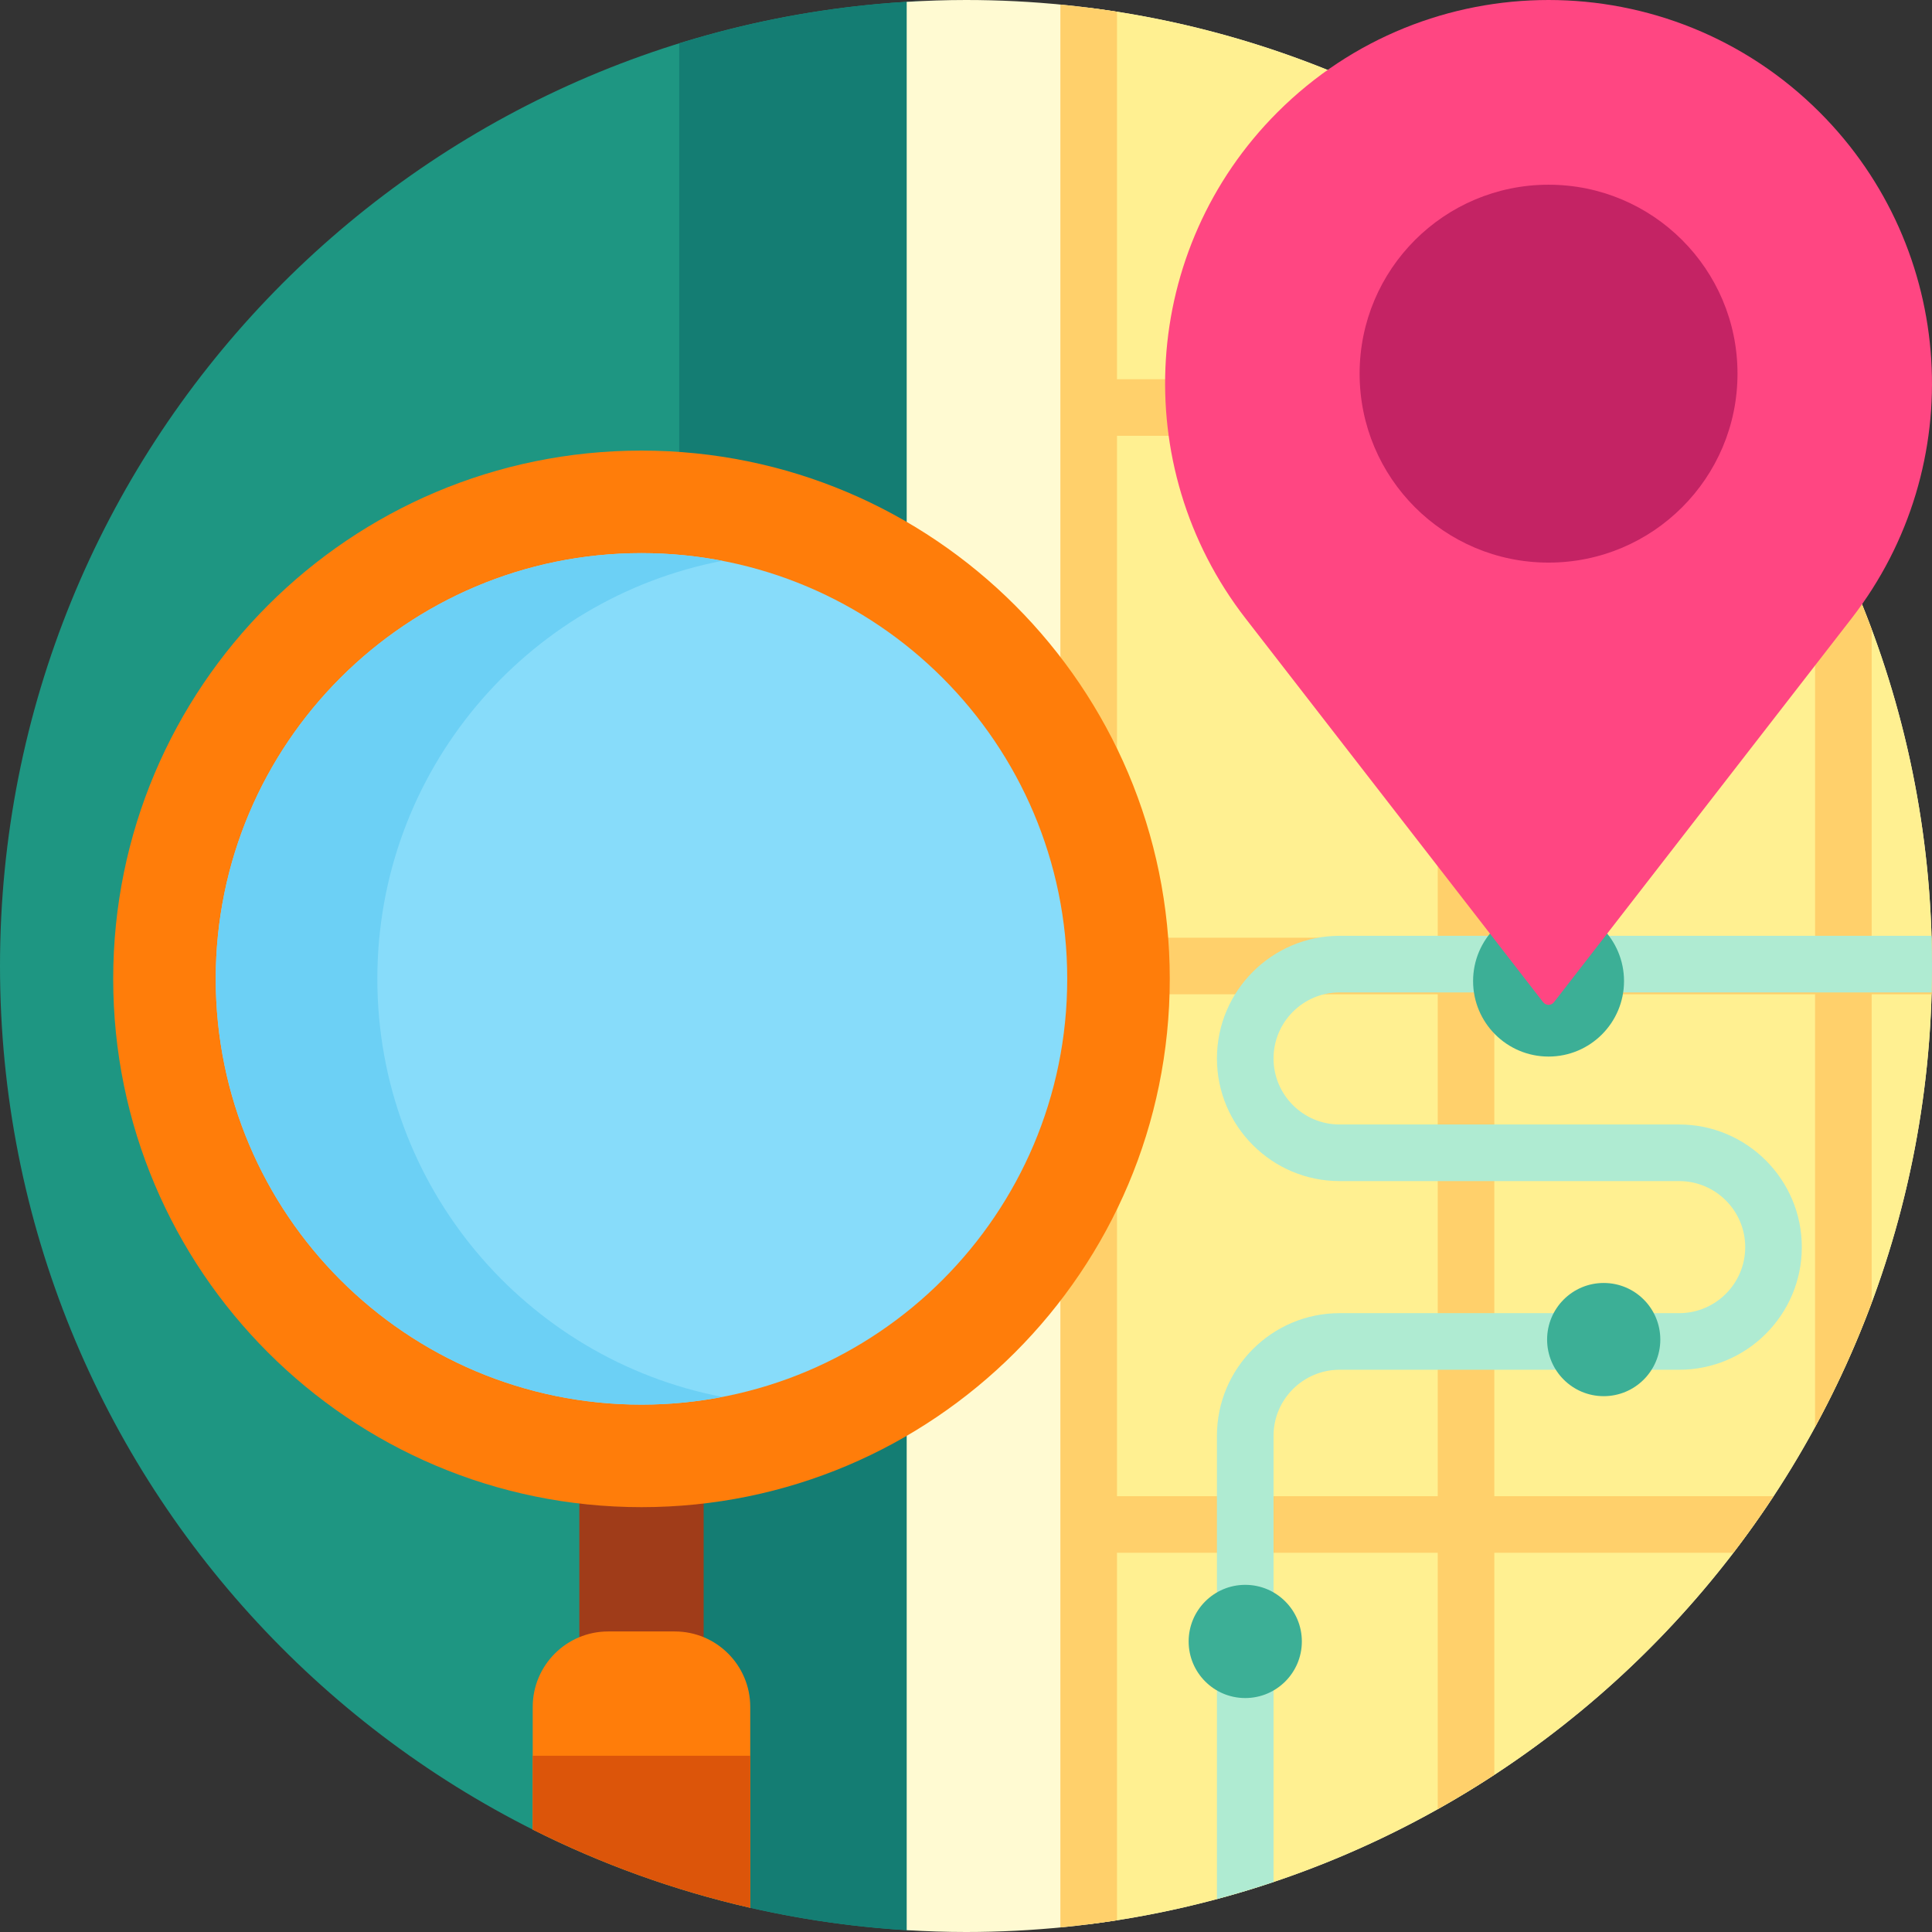 <?xml version="1.0" encoding="iso-8859-1"?>
<!-- Generator: Adobe Illustrator 19.0.0, SVG Export Plug-In . SVG Version: 6.00 Build 0)  -->
<svg version="1.1" id="Capa_1" xmlns="http://www.w3.org/2000/svg" xmlns:xlink="http://www.w3.org/1999/xlink" x="0px" y="0px"
	 viewBox="0 0 512 512" style="enable-background:new 0 0 512 512;" xml:space="preserve">
<rect x="0" y="0" width="512" height="512" fill="#333333" stroke="none"/>
<path style="fill:#1E9682;" d="M250,503.603c0,4.569-3.822,8.245-8.384,7.993C106.923,504.135,0,392.557,0,256
	C0,119.089,107.478,7.287,242.663,0.349C246.655,0.144,250,3.35,250,7.348V503.603z"/>
<path style="fill:#147D73;" d="M180,11.491c19.272-5.984,39.516-9.761,60.44-11.018c5.181-0.311,9.56,3.8,9.56,8.99v493.075
	c0,5.19-4.379,9.301-9.56,8.99c-20.924-1.257-41.168-5.035-60.44-11.018V11.491z"/>
<path style="fill:#FFFAD2;" d="M512,256c0,141.385-114.615,256-256,256c-5.279,0-10.516-0.179-15.716-0.494V0.494
	C245.484,0.179,250.721,0,256,0C397.385,0,512,114.615,512,256z"/>
<path style="fill:#FFF091;" d="M512,256c0,130.37-97.453,237.979-223.486,253.954V2.046C414.547,18.021,512,125.629,512,256z"/>
<path style="fill:#FFD06B;" d="M511.882,248.5h-15.869v-81.711c-4.237-11.395-9.253-22.41-15-32.972V248.5h-85v-133h73.998
	c-3.376-5.132-6.931-10.134-10.657-15h-63.341V41.668c-4.887-3.199-9.889-6.233-15-9.1V100.5h-85V3.12
	c-4.954-0.778-9.956-1.412-15-1.901v509.563c5.044-0.489,10.046-1.124,15-1.901V411.5h85v67.931c5.111-2.866,10.113-5.901,15-9.1
	V411.5h63.341c3.726-4.866,7.281-9.868,10.657-15h-73.998v-133h85v114.683c5.747-10.562,10.763-21.577,15-32.972V263.5h15.869
	c0.072-2.492,0.118-4.991,0.118-7.5S511.954,250.992,511.882,248.5z M381.014,396.5h-85v-133h85V396.5z M381.014,248.5h-85v-133h85
	V248.5z"/>
<path style="fill:#A03C19;" d="M170,480L170,480c-9.096,0-16.471-7.374-16.471-16.471V340c0-9.096,7.374-16.471,16.471-16.471l0,0
	c9.096,0,16.471,7.374,16.471,16.471v123.529C186.471,472.626,179.096,480,170,480z"/>
<path style="fill:#FF7D0A;" d="M310,259.412c0,77.319-62.68,140-140,140s-140-62.681-140-140c0-77.32,62.68-140,140-140
	S310,182.092,310,259.412z M178.823,432.353h-17.647c-11.046,0-20,8.954-20,20v32.496c18.095,9.097,37.412,16.118,57.647,20.735
	v-53.23C198.823,441.307,189.869,432.353,178.823,432.353z"/>
<path style="fill:#DC550A;" d="M141.177,465.294h57.647v40.29c-20.235-4.617-39.552-11.638-57.647-20.735V465.294z"/>
<path style="fill:#87DCFA;" d="M170,146.588c62.311,0,112.824,50.513,112.824,112.824S232.311,372.235,170,372.235
	S57.176,321.722,57.176,259.412S107.689,146.588,170,146.588z"/>
<path style="fill:#6CD0F5;" d="M170,146.588c7.322,0,14.478,0.706,21.412,2.038C139.342,158.631,100,204.423,100,259.412
	c0,54.988,39.342,100.78,91.412,110.785c-6.933,1.332-14.09,2.038-21.412,2.038c-62.311,0-112.824-50.513-112.824-112.823
	C57.176,197.101,107.689,146.588,170,146.588z"/>
<path style="fill:#AFEBD2;" d="M337.5,280.5c0,9.649,7.851,17.5,17.5,17.5h90c17.921,0,32.5,14.579,32.5,32.5S462.921,363,445,363
	h-90c-9.649,0-17.5,7.851-17.5,17.5v118.246c-4.933,1.656-9.938,3.154-15,4.512V380.5c0-17.921,14.579-32.5,32.5-32.5h90
	c9.649,0,17.5-7.851,17.5-17.5S454.649,313,445,313h-90c-17.921,0-32.5-14.579-32.5-32.5S337.079,248,355,248h156.864
	c0.082,2.658,0.136,5.322,0.136,8c0,2.341-0.036,4.674-0.099,7.001H355C345.351,263,337.5,270.851,337.5,280.5z"/>
<path style="fill:#3CAF96;" d="M410.383,280c-11.046,0-20-8.954-20-20c0-11.045,8.954-20,20-20s20,8.955,20,20
	C430.383,271.046,421.429,280,410.383,280z M425,340c-8.284,0-15,6.716-15,15s6.716,15,15,15s15-6.716,15-15S433.284,340,425,340z
	 M330.003,420c-8.284,0-15,6.716-15,15s6.716,15,15,15s15-6.716,15-15S338.287,420,330.003,420z"/>
<path style="fill:#FF4682;" d="M490.687,163.882l-78.865,101.71c-0.729,0.94-2.149,0.94-2.878,0l-78.865-101.71
	c-31.367-40.453-27.746-97.923,8.45-134.119l0,0c39.683-39.683,104.023-39.683,143.706,0l0,0
	C518.433,65.959,522.054,123.429,490.687,163.882z"/>
<path style="fill:#C42364;" d="M460.456,99.023c0,27.654-22.418,50.072-50.072,50.072s-50.072-22.418-50.072-50.072
	s22.418-50.072,50.072-50.072S460.456,71.368,460.456,99.023z"/>
<g>
</g>
<g>
</g>
<g>
</g>
<g>
</g>
<g>
</g>
<g>
</g>
<g>
</g>
<g>
</g>
<g>
</g>
<g>
</g>
<g>
</g>
<g>
</g>
<g>
</g>
<g>
</g>
<g>
</g>
</svg>
